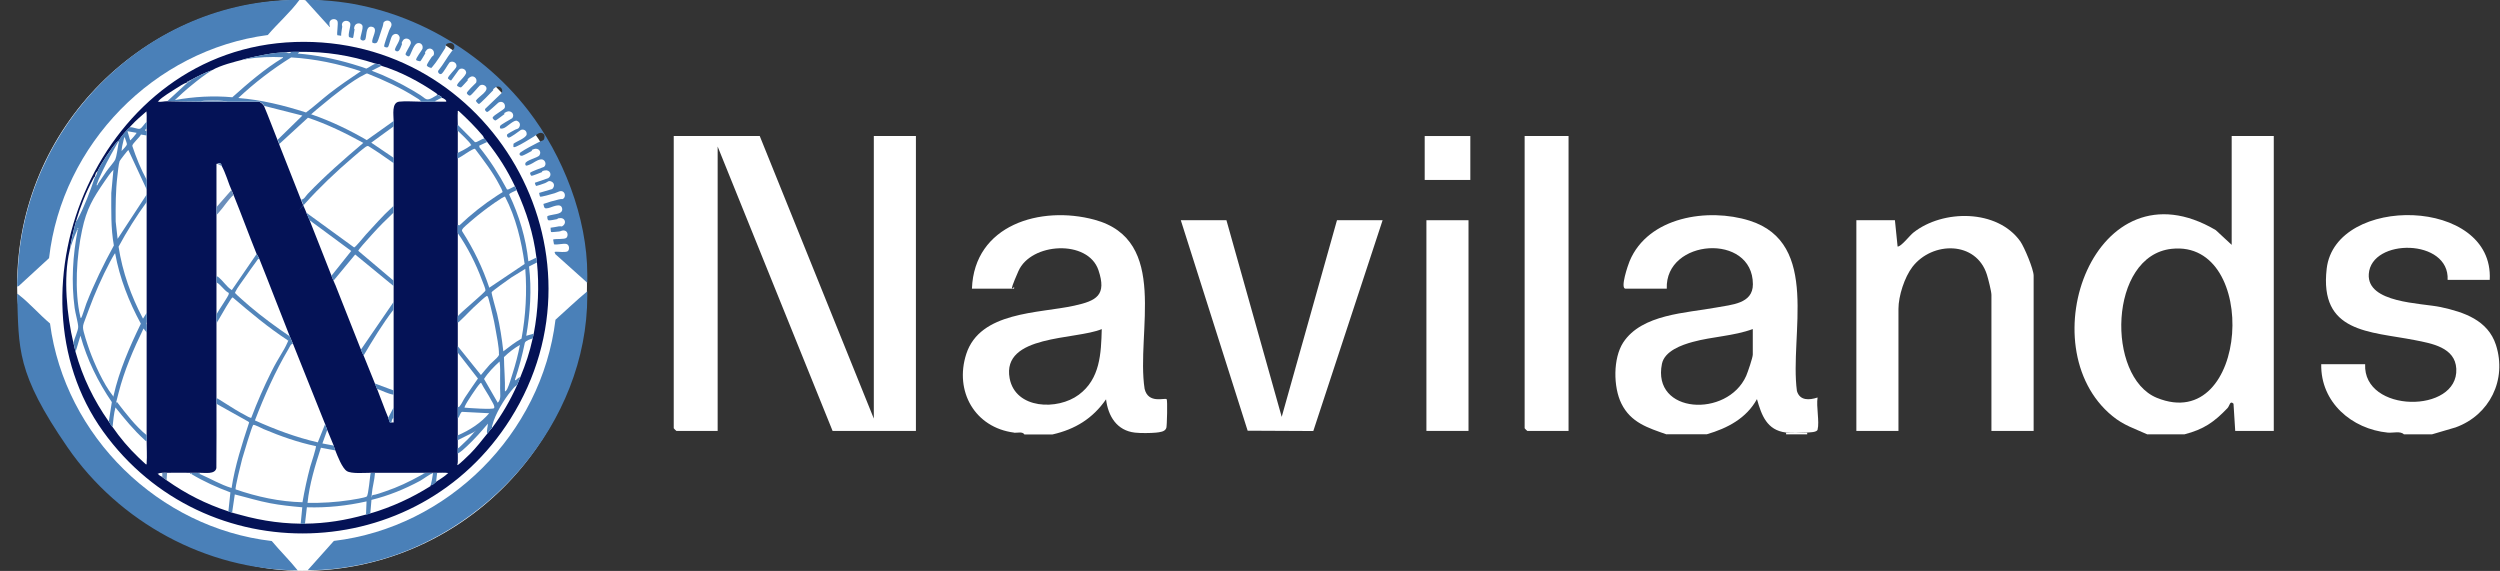 <svg width="2334" height="533" viewBox="0 0 2334 533" fill="none" xmlns="http://www.w3.org/2000/svg">
<rect x="0" y="0" width="2334" height="533" fill="#333333" stroke="none"/>
<g clip-path="url(#clip0_500_3834)">
<path d="M2004.9 405.6C1992.8 400.1 1982.7 397.1 1972.1 388.4C1893 323.6 1956.1 148.4 2068.6 214.8L2083.5 228.6V127H2122.8V402.3H2086.8L2085.2 376.9C2081.8 373.6 2081.7 378.8 2079.6 381C2067.1 394.1 2057.3 400.9 2039.4 405.5H2005L2004.9 405.6ZM2027.5 232.3C1968.5 238.6 1966.2 352 2013.6 371.4C2099.7 406.5 2110.3 223.4 2027.5 232.3Z" fill="white"/>
<path d="M1556.1 405.6C1538.6 399.5 1522.5 394.6 1513.7 376.7C1506.1 361.3 1505.9 334.4 1515.4 319.8C1532.9 293.1 1574.4 292.3 1602.3 287.1C1616.5 284.4 1636.5 283.7 1636.5 265.4C1636.5 217.1 1554.3 222.7 1556.1 269.5H1517.6C1512.3 269.5 1519.9 247.4 1521.4 243.8C1538.7 202.3 1594.6 193.8 1633.4 206C1700 227 1670.6 312.8 1677.6 365C1680.3 374.2 1689.1 373.7 1696.9 371.1C1695.5 379.5 1698.8 393.6 1696.9 401.1C1696.3 403.7 1689.2 403.7 1687 403.8C1681.5 404.1 1672.6 404.5 1667.3 403.8C1649.5 401.6 1644.6 387.7 1640.3 372.6C1630.4 390.6 1612.7 399.8 1593.6 405.4H1555.9L1556.1 405.6ZM1636.4 307.2C1618.4 313.8 1598.7 314.2 1580.4 319.2C1570 322 1554.1 327.7 1551.6 339.6C1542 386.6 1612.6 390.3 1630.2 351C1631.7 347.6 1636.4 333.8 1636.4 331V307.2Z" fill="white"/>
<path d="M946.8 403.9C910.1 399.2 890.9 365.3 902.1 330.5C915 290.7 969.5 292.7 1002.8 285.4C1023.9 280.8 1033.4 275.6 1025.5 252.2C1015.7 223.3 962.5 226.4 950.8 253.1C939.1 279.8 948.2 264.1 946.7 269.5H907.4C909.5 209.9 971.5 191.6 1021.7 205.1C1092.2 224.1 1060.5 310.3 1068.6 363C1072 377.4 1087.6 371.1 1089.2 372.7C1090.1 373.6 1089.5 397.7 1088.9 399.5C1087.7 403.2 1082.6 403.5 1079.3 403.9C1074.2 404.4 1064.8 404.5 1059.6 403.9C1042.6 402 1034.5 388.4 1032.6 372.8C1020.2 390.7 1003.8 400.8 982.6 405.6H956.4C954.6 402.6 949.6 404.3 946.6 404L946.8 403.9ZM1028.7 307.2C1004.3 317.5 935 312.2 942.6 353.2C948 382.1 987.4 383.3 1007.2 368.5C1027.1 353.7 1028 330.1 1028.6 307.2H1028.7Z" fill="white"/>
<path d="M2229.3 403.9C2195.6 400.6 2166.4 375.6 2167.1 340H2208.1C2205.9 386 2295.3 386.3 2293.2 344.3C2292.2 324.3 2270.1 320.6 2254.3 317.5C2212.2 309.3 2165.2 310.9 2172.2 250.8C2180.4 181.3 2328.7 183.8 2324.4 261.3H2285.1C2287.1 222.6 2213.8 222.1 2211.5 255.8C2209.6 283.1 2260.4 282.8 2278.7 286.7C2300.4 291.4 2322.7 298.9 2330.2 322C2340.7 354.6 2324.3 387.5 2292.6 399L2270.5 405.5H2244.3C2241 402.2 2234.2 404.3 2229.6 403.9H2229.3Z" fill="white"/>
<path d="M1687.2 403.9V405.5H1667.5V403.9C1672.8 404.6 1681.6 404.2 1687.2 403.9Z" fill="white"/>
<path d="M709.3 127L815.8 390.8V127H855.1V402.3H777.3L670 136.8V402.3H631.5C631.3 402.3 629 400 629 399.8V127H709.3Z" fill="white"/>
<path d="M1898.5 402.3H1859.2V275.3C1859.2 272.1 1856.2 260.3 1855 256.5C1845 224.7 1804 225.2 1785.5 249.1C1778.1 258.7 1772.4 276.3 1772.4 288.4V402.3H1733.1V205.6H1769.1L1771.6 230.2C1775.1 230.2 1782.9 219.8 1786.4 217.1C1813.9 195.4 1864.7 195.1 1886.2 225.4C1889.9 230.7 1898.6 251.4 1898.6 257.3V402.3H1898.5Z" fill="white"/>
<path d="M1145 205.6L1196.6 389.2L1248.2 205.6H1290.8L1226.1 402.4L1164.8 402.1L1102.4 205.6H1145Z" fill="white"/>
<path d="M1464.4 127V402.3H1425.9C1425.7 402.3 1423.4 400 1423.4 399.8V127H1464.4Z" fill="white"/>
<path d="M1371 205.6H1331.7V402.3H1371V205.6Z" fill="white"/>
<path d="M1372.7 127H1330.1V168H1372.7V127Z" fill="white"/>
<rect x="16" width="532" height="533" rx="266" fill="white"/>
<path d="M275.4 39.2C458 33.1 574.4 235.6 476.6 391C390.1 528.5 191.1 534.7 96.2 402.7C1.3 270.7 92.7 45.3 275.4 39.2ZM266 49C255.9 48.9 241 52.1 231 54.5C221 56.9 228.7 55.2 227.5 55.5C218.5 57.8 206 60.9 198 65.5C191.2 67.8 184.8 71.1 178.5 74.5C172.2 77.9 175.5 75.7 174.5 77C170.8 78.3 167.4 80.7 164 82.8C160.6 84.9 150.9 91 148.5 93.7C146.1 96.4 147.8 94.3 148 95C150.7 95.3 153.3 94.5 156 94.5C166.3 94.6 177 95 187.5 95C198 95 203.8 95 212 95C220.2 95 231.8 95 241.7 95C243.2 95.2 246 97.8 246.5 99C250.7 108.9 254.9 120.3 259 130.5C263.1 140.7 260 133.2 260.5 134.5C267.4 151.8 274.1 169.2 281 186.5C287.9 203.8 282.4 189.5 283 191C284 193.5 285 196 286 198.5C287 201 288.1 203.2 289 205.5C295.9 222.7 302.6 240.2 309.5 257.5C316.4 274.8 310.9 260.6 311.5 262C320.1 283.5 328.4 305 337 326.5C337.7 328.4 338.8 330.3 339.5 332C343 340.7 346.5 349.4 350 358C350.6 359.6 351.4 361.4 352 363C355.6 371.9 358.7 381.1 362.5 390C362.8 390.8 363.8 394.3 364.1 394.4C364.4 394.5 365.1 394.4 365.5 394.4C366.2 394.4 366.8 394.4 367.5 394.4C367.5 392.9 367.5 391.4 367.5 389.9C367.5 386.7 367.5 383.6 367.5 380.4C367.5 377.2 367.5 372.4 367.5 368.4C367.5 364.4 367.5 365.7 367.5 364.4C367.5 339.2 367.5 314.1 367.5 288.9C367.5 286.6 367.5 284.2 367.5 281.9C367.5 276.9 367.5 271.9 367.5 266.9C367.5 261.9 367.5 263.6 367.5 261.9C367.5 240.7 367.5 219.6 367.5 198.4C367.5 196.6 367.5 194.7 367.5 192.9C367.5 179.4 367.5 165.9 367.5 152.4C367.5 150.7 367.5 149.1 367.5 147.4C367.5 137.6 367.5 127.7 367.5 117.9C367.5 108.1 367.5 114.6 367.5 112.9C367.5 107.4 365.4 95.8 372.7 94.9C378.5 94.2 386.8 94.9 393 94.9C399.2 94.9 402 94.9 406.5 94.9C411 94.9 413.2 94.9 416.5 94.9C417.5 93.9 413.9 91.4 412.5 91.4C412.5 89.7 409.6 89.2 408.5 88.4C407.4 87.6 408 87.6 407.5 87.2C392 76.5 374.1 66.9 356 61.4C355 59.6 352 59.9 350.5 59.4C327 51.7 304.5 48.1 279.5 48.4C254.5 48.7 273.8 48.2 271 48.4C268.2 48.6 267.7 49.3 266 48.9V49ZM427.4 116.5C427.4 118.3 427.4 120.2 427.4 122C427.4 129 427.4 136 427.4 143C427.4 144.7 427.4 146.3 427.4 148C427.4 168.7 427.4 189.3 427.4 210C427.4 230.7 427.4 215 427.4 217.5C427.4 243.5 427.4 269.5 427.4 295.5V301C427.4 308.3 427.4 315.7 427.4 323C427.4 330.3 427.4 327 427.4 329C427.4 346 427.4 363 427.4 380C427.4 383.5 427.4 387 427.4 390.5C427.4 395.8 427.4 401.2 427.4 406.5V411C427.4 413.5 427.4 416 427.4 418.5C427.4 421 427.4 421.8 427.4 423.5C427.4 426.1 427.5 428.7 427.4 431.3C427.3 433.9 426.3 434.6 427.6 434C428.9 433.4 437.4 425.2 439.1 423.5C444.8 417.7 449.8 411.3 454.8 405C459.8 398.7 458.3 401.1 459.8 399C469 386.5 476.4 373.7 482.8 359.5C483.9 357 484.8 354.4 485.8 352C490.9 339.6 494.4 329.2 497.3 316C497.6 314.5 498 313 498.3 311.5C502.5 289.7 503.5 267.1 501.3 245C501.1 243.5 501 242 500.8 240.5C498 218 491.5 197.8 482.3 177.5C481.8 176.4 481.4 175.3 480.8 174C473.4 158.4 465.4 145.9 454.8 132.5C454 131.5 453 130.3 452.3 129.5C451.6 128.7 451.5 127.7 450.8 126.8C443.8 118.5 436.1 110.8 428.1 103.5C427 103.3 427.4 104 427.4 104.7C427.1 108.4 427.4 112.7 427.4 116.5ZM121.5 119C120.4 119.1 117.1 123.1 116 124.3C113.7 126.9 112.1 129.2 110.5 132C109.5 131.9 109.3 132.5 108.8 133C103.6 138.8 94.2 152.9 91 160C89.2 161.1 89 163.3 88.5 165C87.6 165.3 87.5 166.1 87.1 166.8C80.5 179 74.9 193.1 71 206.5C68.4 215.5 66.4 224.7 65 234C58.9 259.2 62.5 294.9 68.5 320C74.5 345.1 69.7 325.7 70.5 328.5C77.2 352.4 87.4 373.4 101.5 393.5C115.6 413.6 103.1 397.6 105 398.5C111.9 408.6 120.4 418.6 129.2 427C130.2 427.9 135.8 433.3 136.2 433.5C137.2 433.9 136.9 432.8 136.9 432.3C137.4 425.9 136.9 418.5 136.9 412C136.9 405.5 136.9 408.3 136.9 406.5C136.9 374.5 136.9 342.5 136.9 310.5C136.9 278.5 136.9 305.5 136.9 303C136.9 300.5 136.9 301.7 136.9 301C136.9 298 136.9 295 136.9 292C136.9 257.5 136.9 223 136.9 188.5C136.9 186.2 136.9 183.8 136.9 181.5C136.9 179.2 136.9 178.5 136.9 177C136.9 174 136.9 171 136.9 168C136.9 154.2 136.9 140.3 136.9 126.5C136.9 112.7 136.9 123.8 136.9 122.5C136.9 121.2 136.9 120.8 136.9 120C136.9 118 136.9 116 136.9 114C136.9 110.7 137.1 107.3 136.7 104C131.9 108.2 127 112.3 122.7 117C118.4 121.7 121.4 118 121.5 119ZM203 153C202.8 153 202.4 152.8 202.1 153V193.4C202.1 195.6 202.1 197.7 202.1 199.9C202.1 219.2 202.1 238.6 202.1 257.9C202.1 277.2 202.1 261.6 202.1 263.4C202.1 273.1 202.1 282.7 202.1 292.4C202.1 302.1 202.1 292.7 202.1 292.9C202.1 295.2 202.1 297.6 202.1 299.9C202.1 302.2 202.1 300.6 202.1 300.9C202.1 324.6 202.1 348.2 202.1 371.9C202.1 395.6 202.1 375.2 202.1 376.9C202.1 396.9 202.2 417 202 437C200.8 443.1 191.4 441.3 186.6 441.4C181.8 441.5 185.9 441.4 185.6 441.4C183.3 441.4 180.9 441.4 178.6 441.4C176.3 441.4 177.9 441.4 177.6 441.4C170.4 441.4 163.3 441.2 156.1 441.4C154.6 441.4 153.1 441.3 151.6 441.4C150.1 441.5 148.8 441.6 147.6 442.2C147.6 443.5 150.8 444.9 151.6 445.4C152.9 446.4 154.2 447.4 155.6 448.4C173.7 461.2 192 470.4 213.1 477.4C234.2 484.4 215.5 478 216.6 478.4C237.4 484.9 258.7 488.7 280.6 488.9C281.9 488.9 283.3 488.9 284.6 488.9C304.5 488.7 322.6 485.7 341.6 480.4C360.6 475.1 344.1 479.8 345.6 479.4C365.7 473.4 384.2 465 402 453.8C402.2 453.5 402 453.1 402 452.9C404.1 453 405.6 450.9 407 449.9C410.9 447.3 415 444.9 418.5 441.6C415 441.1 411.5 441.4 408 441.4C404.5 441.4 399.3 441.4 395 441.4C380 441.4 365 441.4 350 441.4C348.7 441.4 347.3 441.4 346 441.4C340.5 441.4 328 442.5 323.8 439.8C319.4 437 315 425.5 313 420.4C311 415.3 312.2 417.5 311.5 415.9C309.5 411.1 307.4 406.2 305.5 401.4C303.6 396.6 304.3 397.8 303.5 395.9C293.5 370.9 283.5 345.9 273.5 320.9C272.6 318.6 271.4 316.2 270.5 313.9C260.9 289.9 251.7 265.5 242 241.4C241.4 239.9 239.8 237.7 239.5 236.9C232.2 218.8 225.4 200.1 218 181.9C210.6 163.7 216.6 178.8 216 177.4C213 169.9 210.8 162.1 207 154.9C203.2 147.7 207.2 153.2 206 152.6C204.8 152 204.1 152.4 203 152.9V153ZM146.8 441.5V442C147.1 441.8 147.1 441.7 146.8 441.5Z" fill="#041256"/>
<path d="M270.5 0C273.5 0 276.5 0 279.5 0C271.2 11.4 259.2 21.9 250 32.7C143.8 46.6 57.9 134.7 45.8 241L17.4 267.1L16.1 267.6C15.8 262.9 16.4 258.3 16.6 253.6C22.5 117.9 133.8 4.1 270.5 0Z" fill="#4A80B8"/>
<path d="M548.3 276C548.3 395 454.5 501.2 340.5 526.3C323.3 530.1 305 532.6 287.4 532.2L311.7 505C418.3 492.3 505.7 405.1 518.6 298.5C528.5 289.7 538.1 280.4 548.3 272V276Z" fill="#4A80B8"/>
<path d="M253.8 505.2C261.6 514.5 270.4 523.1 277.9 532.5C192.4 531.9 111.3 487.6 63.1 417.7C14.9 347.8 17.7 325.8 16 274.5C16.9 274.3 17 274.9 17.5 275.2C27.5 282.9 36.9 293.8 46.7 302C60.6 407.4 148.3 492.9 253.7 505.1L253.8 505.2Z" fill="#4A80B8"/>
<path d="M294.4 0C371.6 2.2 446.5 42.7 493.3 103.3C525.6 145.2 548.3 203.1 548.3 256.5C548.3 259 548.3 261.5 548.3 264L518.5 237.3C518 235.6 516.9 235.1 519.1 235C521.3 234.9 528.5 236 530.2 234.4C531.9 232.8 531.6 228.6 528.9 227.8C526.2 227 520.2 228.8 517.2 228.1L516.4 223.6C519.2 222.7 527 223.7 528.8 222C530.6 220.3 530.2 216.2 527.5 215.4C524.8 214.6 524.1 215.9 522.2 216.1C520.3 216.3 514.8 216.9 514.5 216.6C514.2 216.3 514 213.3 514 212.6C516.6 212.4 519.2 211.7 521.8 211.3C524.4 210.9 523.9 212.3 526 210.4C529 207.7 527.1 203.4 523.2 203.6C519.3 203.8 521.2 204.4 520.1 204.6C518.4 204.9 513.5 206 512.2 205.7C510.9 205.4 511 203 510.9 202.4C510.8 201.4 513 201.2 513.9 200.9C517.6 199.8 525.9 200.1 524.8 194.5C523.6 188.8 515.2 193.6 511.8 194.3C508.4 195 508.1 194.4 507.3 190.4C511.8 188.8 516.6 187.4 521.3 186.3C526 185.2 524.1 186.3 525.3 185.8C527.9 184.8 528.1 180.6 525.7 179C523.3 177.4 520.7 179.5 517.8 180.4C514.9 181.3 504.9 184.1 504.3 183.6C503.7 183.1 503.6 180.7 503.3 180.1L515.5 176.5C517.8 174.4 517.9 171.1 515 169.6C512.1 168.1 511.3 170 509 170.9C506.7 171.8 501.3 173.6 500.7 173.6C500.1 173.6 499.2 170.8 499.4 170.6L511.9 166.3C515.9 163.5 513.5 158.2 508.7 159.1C503.9 160 507.2 160.2 506.2 160.6C504.7 161.2 497.1 164.3 496.2 164.1C495.3 163.9 494.8 161.7 494.9 161.4C495.1 160.4 506.1 156.5 507.9 155.8C510.9 153.3 508.6 148.3 504.9 148.8C501.2 149.3 497.7 152.4 495.4 153.3C493.1 154.2 490.2 156 490.4 152.8C490.6 149.6 502 147.4 503.6 145C505.9 141.5 502.7 137.9 498.7 139.1C494.7 140.3 497.3 140.5 496.5 140.9C494.9 141.8 488.9 145.1 487.5 145.4C485.3 145.8 483.9 143.6 486.2 142.1C490.5 139.1 497.1 135.8 501.8 133.3C506.5 130.8 507.6 131.6 508.2 129.2C508.8 126.8 508.2 124.6 505.5 124.1C502.8 123.6 500.6 126.2 498.1 127.7C493.8 130.3 486.8 134.7 482.5 136.6C478.2 138.5 479.5 136.8 479.4 134.2C482.1 132 491.5 128.8 491.7 125.3C491.9 121.8 488.8 120.3 486.3 121.3C484.6 122.5 476.1 129 474.7 128.5C473.3 128 473.1 126.3 473.4 125.6C473.7 124.9 480 121.6 481.1 121C482.2 120.4 483.8 120.6 484.8 118.7C486.3 115.9 484.9 113.4 482 112.6C478.2 112.9 472.9 119.2 469.5 119.9C466.1 120.6 466.7 119.1 466.8 117.8C466.9 116.5 477 111.3 478.3 110.3C480.9 106.6 477 102.5 472.9 104.4C468.8 106.3 471.7 105.9 471 106.5C469.6 107.5 463.8 112 462.8 112.4C461.8 112.8 459.5 110.6 460 109.6C461.2 107.2 470.7 102.4 471.2 100.7C472.4 96.8 468.9 93.6 465.3 95.8C463.7 97.1 456.2 104.3 455 104.5C453.8 104.7 451.9 102.2 453.3 101.3L468.3 86.9C470.5 83.1 466.1 79 462.5 81.6C458.9 84.2 461.1 83.5 460.3 84.4C458.7 86 448 97.3 447.1 97.1C446.2 96.9 444.2 94.5 444.3 94C446.2 90.4 458 84.6 453 80.2C451.6 79 449.6 78.8 448 79.8C446.4 81.2 440.3 88.8 438.9 89.2C437.5 89.6 435.9 87.6 435.8 86.9C435.6 85.8 443.1 78.5 444.5 77.2C446.2 73.2 441.9 69.6 438.5 72.2C435.1 74.8 437.4 74.3 436.5 75.2C435.6 76.1 430.9 81.5 430.4 81.6C429.6 81.8 427.1 80.5 426.8 80.1C425.6 78 435.6 70.9 435.2 67.5C434.8 64.1 430.1 62.8 428.2 65.4L421.2 75.1C420.8 75.4 418.4 73.7 418.2 73.3C417.6 71.4 425.6 64.4 426.1 62.3C426.9 58.6 422.4 56.2 419.6 58.4C418.1 60.3 413.9 68 412.1 69C410.3 70 407.8 67 409.6 65.4C414 60 417.4 53.5 421.6 48.1C425.8 42.7 423.2 47.3 423.7 46.1C425.3 42.5 422.9 39.4 418.9 40.3C414.9 41.2 416.6 43.2 415.6 45C413.1 49.1 406.8 59 403.8 62.2C400.8 65.4 403.1 63.3 401.9 63.2C400.7 63.1 398.4 61.8 398.5 61C398.5 59.8 402 54.7 402.9 53.4C403.8 52.1 404.5 52.4 404.9 51.3C406.5 46.4 401.1 43.4 398.3 46.7C395.5 50 397.6 48.9 397 49.9C396.4 50.9 392.9 56.9 392.5 57.1C391.9 57.5 388.8 56.4 388.6 56.1C387.6 54.7 394.1 46.9 394.5 45.3C395.5 40.8 390.5 38.2 387.6 41.9C384.7 45.6 383.1 52.3 381.8 52.6C380.5 52.9 378.8 51.4 378.6 50.8C378.3 49.6 383.2 42.2 383.5 40.7C384.3 36.5 378.6 34.3 376.3 37.6C374 40.9 375.7 40.2 375.2 41.5C373.8 44.8 372.5 50.4 368.6 46.8C369 43.1 374.4 37.5 372.9 34.1C371.4 30.7 368.1 31.3 366.4 33.1C364.7 34.9 363.3 43.1 362.1 44C360.9 44.9 358.8 43.6 358.7 43.5C358 42.7 362.6 30.4 363.3 28.4C364 26.4 366.5 24 365.1 21.3C363.7 18.6 359.9 18.5 358 21.1C357.7 23.6 357 25.9 356.1 28.2C355.2 30.5 353.4 37.4 352.2 39.3C351 41.2 347.7 40.2 347.6 39.6C346.5 35.7 353.9 26.5 347.3 25C340.7 23.5 342.7 35.9 340.6 37.3C338.5 38.7 336.9 37 336.7 36.8C335.5 35.4 339.7 26.2 338.2 23.6C336.7 21 332.1 21.2 331 24.5C329.9 27.8 331.2 26.5 331 27.5C330.8 28.5 329.9 35.1 329.6 35.4C329.3 35.7 326.2 34.8 326.1 34.7C324.3 33.4 327.5 24.6 327.1 22.2C326.5 18.9 320.3 18.1 319.3 22.4C319 23.6 319.6 24.3 319.5 25.1C319.2 27.9 318.4 30.6 318.5 33.4C317.9 33.2 315.2 33 315 32.9C314.1 32 316.1 21.5 315 19.6C313.3 16.7 308 17.5 307.6 21.2C307.2 24.9 308.6 24.1 307.8 25.3L284.9 0C288.1 0 291.2 0 294.4 0Z" fill="#4C81B9"/>
<path d="M452.4 129.5C453.1 130.3 454.1 131.5 454.9 132.5L447.4 136L447.6 137.5C457.5 149.7 465.9 162.9 473.3 176.8C474.7 177.7 478.9 174.1 480.8 174C481.4 175.3 481.8 176.4 482.3 177.5C481.1 178.4 475.2 180.3 475.4 181.7C484.7 201.2 491 222.4 493.3 244L500.8 240.5C501 242 501.1 243.5 501.3 245L493.9 248.8C496.5 270.3 495 292.2 491.3 313.5L498.3 311.5C498 313 497.6 314.5 497.3 316C495.2 316.6 490.9 317.9 490 320C487.6 331.6 484.6 343.1 480.8 354.3C480.5 356.3 483.1 353.5 483.6 353.1C484.1 352.7 484.9 352.2 485.8 352C484.8 354.4 483.9 357 482.8 359.5C480.7 360.5 478.8 362.9 477.3 364.8C470.5 373 462.4 386.5 459.7 396.7C459.5 397.4 458.9 398.6 459.7 399C458.2 401.1 456.3 403 454.7 405C454.2 401.7 455.4 398.7 455.5 395.5C449.2 403 442.7 410.3 435.5 417C433.1 419.2 430.1 422.1 427.2 423.5C427.2 421.8 427.2 420.2 427.2 418.5C428.2 418.5 428.6 417.8 429.2 417.3C434.2 412.7 438.4 408.7 442.7 403.5C447 398.3 444.3 403.5 444 402L442.2 403.5L427.2 411V406.5C438.3 401.8 448.9 395 456.7 385.8L431.5 384.5C429.5 384.9 429.2 389.4 427.3 390.5C427.3 387 427.3 383.5 427.3 380C428.6 380.2 428.8 379.7 429.4 378.9C431.1 376.9 432.7 373.1 434.3 370.8C438.1 364.9 442.3 359.2 446.2 353.4L427.3 329.1C427.3 327.1 427.3 325.1 427.3 323.1L449 350.1C451.8 346.8 454.6 343.3 457.5 340.1C459.3 338.2 464.3 334.1 465.3 332.4C466.3 330.7 465.8 331.3 465.8 330.4C466 324.6 463.6 312.8 462.5 306.6C461.4 300.4 461.2 299.6 460.4 296.2C459.6 292.8 456.1 277.2 455.2 276.6C454.3 276 454.1 276.6 453.7 276.8C452.4 277.5 447.7 281.9 446.2 283.3C440.2 288.5 435 294.5 429.2 299.8C428.6 300.4 428.2 301.1 427.2 301V295.5C429.7 291.9 453 273 453.2 271.2C453.4 269.4 450.7 263.6 450.1 261.8C444.4 246.4 436.6 230.9 427.2 217.4C427.2 214.9 427.2 212.4 427.2 209.9L428.9 210.4C439.9 200 451.7 190.6 464.4 182.4C477.1 174.2 469 180.1 469.1 179.9C469.8 178.9 466.9 173.9 466.2 172.6C460 160.6 451.6 149.8 443.5 139C441.7 138 429.9 147.3 427.1 147.9C427.1 146.2 427.1 144.6 427.1 142.9C430.6 141.1 435.6 138.7 438.8 136.3C442 133.9 439.7 135.9 439.6 135.1C439.6 133.5 429 123.6 427.1 121.8C427.1 120 427.1 118.1 427.1 116.3L443.4 132.7C445.2 133.3 449.9 129.4 452.1 129.3L452.4 129.5ZM489.8 246.5C486.8 224.8 481.6 203 471.5 183.6C469.9 183.1 453.8 195 451.4 196.9C447.5 199.9 443.5 203.1 439.8 206.3C436.1 209.5 432.1 212.9 431.6 214.1C431.1 215.3 431.2 215.4 431.6 216.1C442.1 232.5 450.7 250.1 456.8 268.6L489.7 246.5H489.8ZM490.4 251L477.3 259.1C475 260.6 459.4 271.8 459 272.8C458.6 273.8 463.4 290.2 464.1 293.1C466.8 304.6 468.6 316.3 469.9 328C475.4 323.8 480.8 319.5 486.9 316.1C490.8 294.6 492.1 272.7 490.4 251ZM471.4 365.5C472.5 365 473.1 364 473.6 363C475.4 359.3 477.2 353 478.5 348.9C481.3 340.1 483.7 331.1 485.4 322C480 325.1 475 329 470.5 333.4C470.6 344.1 471.7 354.8 471.4 365.5ZM466.4 337.5C461.1 342.4 455.8 347.7 451.9 353.8L464.7 376C468.2 372.6 466.8 367.3 466.9 362.7C467 358.1 466.9 356.6 466.9 353.2C466.9 347.9 467.2 342.6 466.4 337.4V337.5ZM449.4 357.5C448.6 357.3 448.4 357.8 447.9 358.3C445.4 360.9 435.7 375.4 434.3 378.7C432.9 382 433.8 379.8 433.9 380.6C437.4 380.9 460.3 382.6 461.3 381C462.3 379.4 459.4 375 458.6 373.6C455.8 368.1 452.1 363.1 449.3 357.6L449.4 357.5Z" fill="#5083BA"/>
<path d="M137 120C135.3 120.8 134.8 122.2 137 122.5C137 123.8 137 125.2 137 126.5L131.6 125.6C130.5 128.2 123.5 134 123.5 136.2C127.1 147.1 131.5 157.9 137 168C137 171 137 174 137 177L119.8 140C119.2 140.3 112 149.6 111.7 150.4C110.7 153 110 161.1 109.6 164.3C107.9 178.4 107.9 192.5 108 206.8L109.8 223L137 181.5C137 183.8 137 186.2 137 188.5C127.3 201.8 118.5 215.8 110.7 230.3C114.3 253.9 122.4 276.5 133.5 297.5L137 292C137 295 137 298 137 301C136.2 301.2 136.3 302.8 137 303C137 305.5 137 308 137 310.5L134 306.7C124.7 325.8 115.9 346.1 110.7 366.8C105.5 387.5 108.6 373.5 109.3 375.4C117.7 386.3 126.4 397.7 137 406.4C137 408.2 137 410.1 137 411.9C136 411.9 135.6 411.2 135 410.7C124.9 401.6 116.3 391 107.8 380.4C106.2 386.3 105.8 392.4 105.1 398.4C103.2 397.5 102.6 394.9 101.6 393.4L104.4 375.4C91.5 356.5 81.2 335.6 75.1 313.4L70.6 328.4C69.8 325.6 69.3 322.8 68.6 319.9C69.4 316 73 308.8 73 305.2C73 301.6 70.3 292.3 69.7 287.6C66.4 263.4 67.9 238.3 72.6 214.4C71.7 214.5 71.7 215.4 71.5 216C69.1 221.4 66.5 228.2 65.1 233.9C66.5 224.6 68.5 215.4 71.1 206.4C72 206.1 72.1 205.3 72.5 204.6C78.7 193.2 84.5 177.7 88.6 165.4C90.2 164.1 90.4 161.4 91.1 159.9C94.2 152.9 103.7 138.7 108.9 132.9C114.1 127.1 109.6 131.7 110.6 131.9C105.6 140.7 100.6 149.6 96.2 158.7C91.8 167.8 91.8 168.1 90.1 172.9C91.5 173.2 91 172.5 91.3 171.9C93.9 168 96.5 164.1 99.2 160.2C101.9 156.3 106.6 151.3 107.7 148.7C108.8 146.1 109.8 138.6 110.4 135.4C111 132.2 111.3 131.9 110.5 131.8C112.1 128.9 113.7 126.7 116 124.1C118.3 121.5 120.4 119 121.5 118.8C124.1 118.5 128.5 120.8 130.6 120.2C132.7 119.6 135.1 114.8 137 113.8C137 115.8 137 117.8 137 119.8V120ZM127.5 124L119 122.5L121.5 131C121.9 131.3 127.8 124.3 127.5 124ZM113.5 141C114.5 140 118.2 136.1 118.4 135.1C118.8 133.6 116.7 129.7 116.5 128C115.7 128.5 115.5 130.6 115.2 131.5C114.4 134.6 113.7 137.8 113.5 141ZM106.3 157.5V158C106.6 157.8 106.6 157.7 106.3 157.5ZM76 296.5C76.5 296 79.9 285.3 80.6 283.4C87.9 264.8 96.7 246.7 106.3 229.2C103.4 213 103.9 196.6 103.9 180.2L105.9 158.5C102.9 161.5 100.3 165.5 97.8 169.1C86.7 185.3 80.9 194.9 76.7 214.5C71.5 238.4 69.3 271.9 75 295.8C75.1 296.4 75.1 297.4 76 296.5ZM89.8 173.5V174C90.1 173.8 90.1 173.7 89.8 173.5ZM73 214C73.4 213.3 72.7 212.7 72.5 213C72.1 213.7 72.8 214.3 73 214ZM106 369.5C111.3 346 121 323.8 131.5 302.2C120.3 281.6 111.7 259.6 107.5 236.5C107.1 236.2 103.1 243.8 102.7 244.5C95.4 258.3 88.4 274.1 83 288.8C77.6 303.5 77.6 302.5 77.5 305.8C77.4 309.1 81.9 322.3 83.5 326.8C88 339.3 96.7 358.6 104.9 368.9C113.1 379.2 104.9 369.8 106 369.5Z" fill="#4F82B9"/>
<path d="M242 241.5C240.7 241.5 240 243.1 239.3 244.1C235.8 248.8 232.4 253.6 229.1 258.4C225.8 263.2 221.2 269.1 219.9 272.2C218.6 275.3 219.4 273.1 219.6 273.7C219.8 274.3 231.3 284.4 233 285.8C244.9 295.9 257.6 305.2 270.5 314C271.4 316.3 272.6 318.7 273.5 321C271.6 320.7 270.3 324.2 269.4 325.7C257 346.6 246.7 369.8 238 392.5C256.9 401 276.4 408.3 296.7 413L303.5 396C304.3 397.9 304.8 399.8 305.5 401.5L301 414L311.5 416C312.2 417.6 312.5 419.4 313 420.5L299.6 418C294.2 434.7 288.9 451.9 287.1 469.5C300.3 469.7 313.6 468.9 326.7 466.9C329.5 466.5 340.5 464.7 342.3 463.6C344.1 462.5 345.3 444.2 346.1 441.6C347.4 441.6 348.8 441.6 350.1 441.6C349.7 448.2 347.6 454.7 347.1 461.4C346.6 468.1 347.1 462.2 347.9 462.2C350.7 462 357 459.7 359.9 458.7C371.2 454.9 382.2 449.7 392.6 443.9C403 438.1 395.2 442.9 395.1 441.6C399.4 441.6 403.8 441.6 408.1 441.6L407.1 450.1C405.7 451.1 404.2 453.2 402.1 453.1C402.8 450.6 403.8 445.5 404.1 442.8C404.4 440.1 404.1 441.8 403.4 442.1C401.1 442.8 394.9 447.4 392.2 448.9C377.9 456.6 362.5 462.9 346.8 466.7L345.7 479.6C344.2 480 343 480.2 341.7 480.6L342.2 468.1C324 472.2 305.3 474.2 286.5 473.6L284.7 489.1C283.4 489.1 282 489.1 280.7 489.1L282.2 473.6C272.1 472.7 262.1 471.7 252.2 469.8C241 467.7 230.2 464.3 219.2 461.6L216.7 478.6C215.6 478.2 214.4 478 213.2 477.6L215.1 459.7C202.5 455 190.2 449.5 178.7 442.6V441.6C181 441.6 183.4 441.6 185.7 441.6C185.4 443.2 186.2 442.4 186.7 442.6C196.5 446.8 205.9 452.5 216.2 455.6C219.4 434.7 226 414.4 232.6 394.4L231.8 393.6L202.1 377C202.1 375.3 202.1 373.7 202.1 372C203.1 371.8 203.7 372.4 204.5 372.9C211.2 376.9 217.5 381.3 224.3 385.1C231.1 388.9 233.9 390.5 234.6 390C240.1 375.4 246.4 361 253.4 347C260.4 333 264.7 328.2 268.3 319.9C271.9 311.6 268.8 318.9 268.7 318.3V317.7C250.4 305.8 233.8 291.8 217.3 277.7C216.5 277.6 214.9 280.4 214.4 281.2C210.4 287.3 206.9 293.9 203.1 300.2H202.1C202.1 297.9 202.1 295.5 202.1 293.2L202.6 292.7C203.9 289.9 213.6 276.1 213.6 274.4C213.6 272.7 213.3 273.5 212.9 273.1C208.8 270.6 206.3 265.9 202.1 263.6C202.1 261.8 202.1 259.9 202.1 258.1C203.2 257.9 203.6 258.5 204.4 259.1C208 262.1 211.8 267.7 215.4 270.1C219 272.5 215.9 270.8 216.6 270.6L239.6 237.1C239.9 237.9 241.5 240.1 242.1 241.6L242 241.5ZM294.9 416.5C278.1 413 261.8 407.2 246.1 400.6C244.5 399.9 237.4 396.1 236.4 396.7C235.4 397.3 227.1 424.7 226.1 428.4C225.2 431.8 219.2 455.7 220 456.9C240 463.8 261.1 468.4 282.4 468.9C284.3 457.8 286.7 446.7 289.6 435.8C290.3 433.3 295.7 417.2 294.9 416.4V416.5Z" fill="#5285BA"/>
<path d="M279.5 48.5L278 50C295.3 51.4 312.4 54.9 329 59.8C345.6 64.7 340.9 64.3 342.5 63.8C344.1 63.3 348.1 60.1 350.5 59.5C352 60 355 59.7 356 61.5L347 66C360.4 71 373.3 77.4 385.6 84.6C397.9 91.8 395.2 91.5 398.1 92.6C401 93.7 405.9 89.8 408.5 88.5C409.6 89.3 412.4 89.8 412.5 91.5C411.4 91.5 408.9 93 407.8 93.6C406.7 94.2 406.2 93.8 406.5 95C402 95 397.5 95 393 95C392.5 93.2 389.8 92 388.3 91C374.3 82 358.6 74.9 343.1 68.7C342.2 68.4 341.5 69 340.7 69.4C328.8 75.1 311.2 89.3 300.8 98C297.7 100.6 294.3 103.2 291.4 105.9C288.5 108.6 290.9 106.2 291.1 106.9C309 113.1 326.1 121.3 342.4 130.8L367.6 112.9C367.6 114.6 367.6 116.2 367.6 117.9L346.6 133.2L367.6 147.4C367.6 149.1 367.6 150.7 367.6 152.4C361.4 148.3 355.4 143.6 349.1 139.7C342.8 135.8 344.1 136.1 342.5 136.5C340.9 136.9 330.8 145.8 328.9 147.4C313.9 160.2 298.3 175 285.2 189.6C272.1 204.2 284.2 190.8 283.2 190.9C282.6 189.4 281.8 187.9 281.2 186.4C284 186.2 285.5 182.9 287.2 181.1C303.5 164.1 321.2 148.6 339.2 133.4C322.6 124.3 305.5 115.9 287.5 109.9L260.8 134.4C260.3 133.1 259.8 131.7 259.3 130.4L282.3 107.9L246.8 98.9C246.3 97.7 243.5 95.1 242 94.9C232.1 94.9 222.2 94.9 212.3 94.9C206.4 93.6 199.6 93.6 193.5 93.9C187.4 94.2 189.4 94.3 187.8 94.9C177.3 94.9 166.7 94.5 156.3 94.4L175.3 76.9C176.7 76.5 178.1 75.7 178.8 74.4C185.1 71 191.5 67.7 198.3 65.4C192.2 68.9 184.6 74.9 179.1 79.4C173.6 83.8 168.4 88.6 163.3 93.4C181 90.2 199 89.2 216.9 90.8C231.8 77.5 247.1 64.3 264.2 53.9C264.3 53.1 263.5 53.4 263 53.4C253 52.9 241.2 53.4 231.3 54.9V54.4C241.3 52 256.2 48.8 266.3 48.9C276.4 49 271.7 50.7 271.3 48.4C274.1 48.2 277 48.4 279.8 48.4L279.5 48.5ZM336.9 66.5C315.9 59.5 294 54.9 271.8 53.6C254.2 64.6 237.6 77.3 222.5 91.5C244.1 93.2 265.2 98.4 285.7 105C293.2 99.5 300.1 93.1 307.5 87.3C317 79.9 326.9 73.2 336.9 66.5Z" fill="#5083BA"/>
<path d="M367.4 193C367.4 194.8 367.4 196.7 367.4 198.5C360.6 204.9 353.9 211.6 347.7 218.5C341.5 225.4 334.4 233.2 334.5 234.2L367.4 262C367.4 263.7 367.4 265.3 367.4 267L331.6 237.6L311.4 262C310.8 260.6 310 259.1 309.4 257.5L327.9 234.3L288.9 205.5C288 203.2 286.8 200.8 285.9 198.5L330.6 231C331.8 231 340 220.7 341.6 219C349 211 357.3 201.5 365.3 194.2C373.3 186.9 366.3 192.9 367.3 193H367.4Z" fill="#5083BA"/>
<path d="M367.4 289C357 302.6 348.1 317.3 339.4 332C338.7 330.3 337.6 328.4 336.9 326.5L367.4 282C367.4 284.3 367.4 286.7 367.4 289Z" fill="#5083BA"/>
<path d="M218 182C212.7 186.8 208.8 193.5 204 198.7C199.2 203.9 203 199.9 202 200C202 197.8 202 195.7 202 193.5L216 177.5C216.6 178.9 217.4 180.4 218 182Z" fill="#6A8EBB"/>
<path d="M367.4 364.5C367.4 365.8 367.4 367.2 367.4 368.5C362 367.6 357 364.8 351.9 363C351.3 361.4 350.5 359.6 349.9 358L367.4 364.5Z" fill="#4F82B9"/>
<path d="M367.4 390C366.1 390.8 365.6 393 365.4 394.5C365 394.5 364.3 394.7 364 394.5C363.7 394.3 362.7 390.8 362.4 390.1L367.4 380.6C367.4 383.8 367.4 386.9 367.4 390.1V390Z" fill="#4C81B9"/>
<path d="M156 441.5L155.5 448.5C154.1 447.5 152.8 446.5 151.5 445.5V441.5C153 441.4 154.5 441.5 156 441.5Z" fill="#6A8EBB"/>
<path d="M212 95C203.8 95 195.7 95 187.5 95C189.1 94.3 191.5 94.1 193.2 94C199.2 93.7 206.1 93.7 212 95Z" fill="#6A8EBB"/>
<path d="M207 155L203 153C204.1 152.6 204.6 152.1 206 152.7C207.4 153.3 206.7 154.5 207 155Z" fill="#6A8EBB"/>
<path d="M271 48.5C271.4 50.8 267 49 266 49C267.7 49.4 269.5 48.6 271 48.5Z" fill="#F8F9FB"/>
<path d="M231 54.5V55C230.1 55.1 228.8 56 227.5 55.5C228.7 55.2 229.8 54.8 231 54.5Z" fill="#6A8EBB"/>
<path d="M175 77H174.5C175.5 75.7 177.2 75.2 178.5 74.5C177.8 75.8 176.4 76.6 175 77Z" fill="#6A8EBB"/>
<path d="M203 300C202.8 300.3 203.4 301.3 202 301C202 300.7 202 300.3 202 300H203Z" fill="#6A8EBB"/>
<path d="M186.5 441.5V442.5C186 442.3 185.2 443.1 185.5 441.5C185.8 441.5 186.2 441.5 186.5 441.5Z" fill="#6A8EBB"/>
<path d="M178.5 441.5V442.5C178.2 442.3 177.2 442.9 177.5 441.5C177.8 441.5 178.2 441.5 178.5 441.5Z" fill="#6A8EBB"/>
<path d="M146.8 441.5C147.1 441.7 147.1 441.8 146.8 442V441.5Z" fill="#6A8EBB"/>
<path d="M202 293C202 292.8 202 292.7 202 292.5H202.5L202 293Z" fill="#6A8EBB"/>
<path d="M442.4 403.5L444.2 402C444.6 403.4 443 403.4 442.9 403.5H442.4Z" fill="#6A8EBB"/>
</g>
<defs>
<clipPath id="clip0_500_3834">
<rect width="2333.2" height="532.5" fill="white"/>
</clipPath>
</defs>
</svg>
